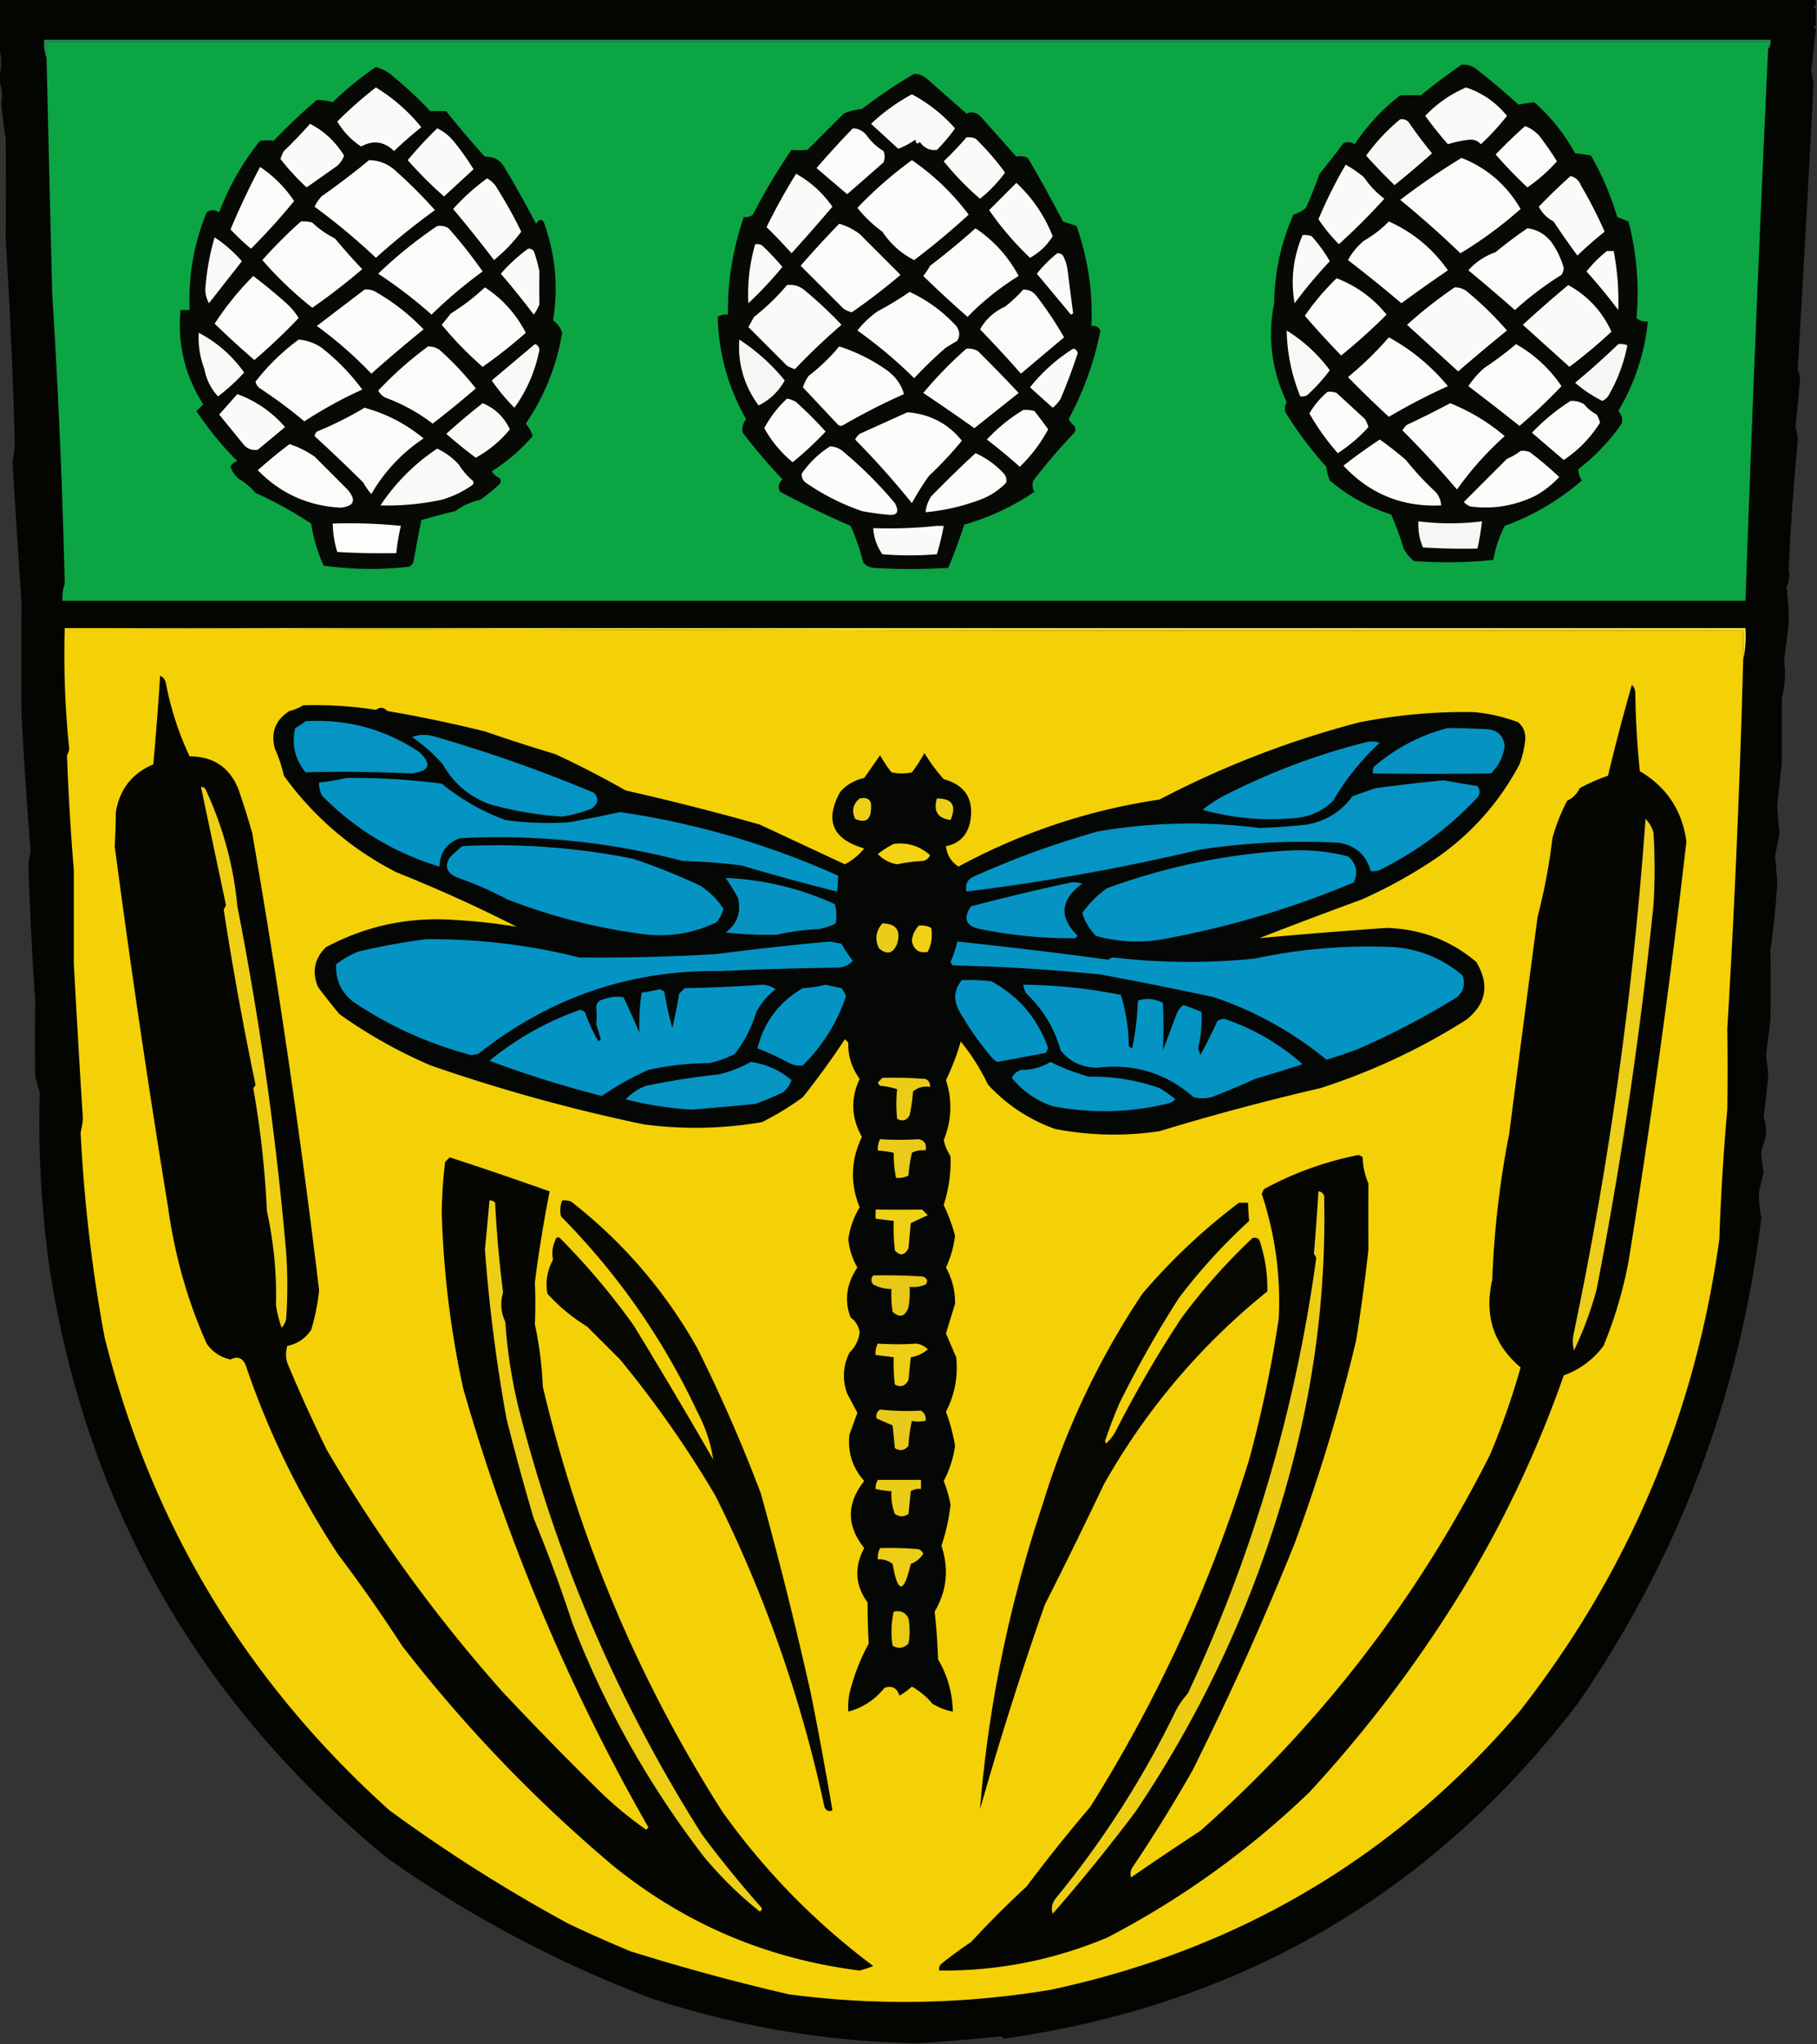 <svg xmlns="http://www.w3.org/2000/svg" width="800" height="900" style="shape-rendering:geometricPrecision;text-rendering:geometricPrecision;image-rendering:optimizeQuality;fill-rule:evenodd;clip-rule:evenodd"><rect width="100%" height="100%" fill="#333333" stroke="none"/><path style="opacity:1" fill="#030501" d="M-.5-.5h800v3c-1.333.333-1.333.667 0 1v8c-1.333.333-1.333.667 0 1v1a1713.832 1713.832 0 0 0-2 17.5 49.892 49.892 0 0 0 1 5.5 19819.38 19819.38 0 0 1-7 126.5 9.839 9.839 0 0 1 1 4 612.264 612.264 0 0 1-2 21c.687 2.232 1.021 4.398 1 6.5-1.812 19-3.146 37.833-4 56.5.61 2.466.276 4.966-1 7.5.842 5.566 1.175 11.066 1 16.5l-2 16c.765 5.224.432 10.724-1 16.5.015 9.489.015 18.989 0 28.5a2540.089 2540.089 0 0 0-2 18.5c.247 4.526.58 8.692 1 12.5l-2 10c.454 3.971.787 7.971 1 12a441.493 441.493 0 0 1-3 29.5 993.78 993.78 0 0 1 0 30.5l-2 16c.606 3.23.939 6.397 1 9.5a2159.536 2159.536 0 0 1-2 17.5c.894 2.441 1.228 5.108 1 8l-2 7c.085 2.98.419 5.98 1 9a245.39 245.39 0 0 0-2 8.5c-.188 3.75.145 7.584 1 11.5-9.405 77.935-36.238 149.102-80.5 213.5-63.799 83.756-148.133 133.09-253 148a3.647 3.647 0 0 0-1.5-1 933.434 933.434 0 0 1-36 3h-1c-39.508-.731-78.175-7.231-116-19.5-41.789-15.724-80.789-36.39-117-62C88.103 750.332 38.603 664.166 22 559.5c-3.752-26.209-5.252-52.375-4.5-78.5l-2-7a2145.419 2145.419 0 0 1 0-33 2018.64 2018.64 0 0 1-3-59c.04-2.297.372-4.63 1-7a2449.989 2449.989 0 0 1-4-59.5 3830.809 3830.809 0 0 1 0-50.5 5098.352 5098.352 0 0 1-4-62 42.97 42.97 0 0 0 1-9c-.835-30.095-2.169-59.595-4-88.5a2670.13 2670.13 0 0 0 0-44.5 284.716 284.716 0 0 1-2-15.5c.765-3.42.431-6.754-1-10v-1c1.333-4.667 1.333-9.333 0-14v-21z"/><path style="opacity:1" fill="#288a4f" d="M778.5 21.5v-3h-758v7c-.973-2.448-1.306-5.115-1-8h760c.268 1.599-.066 2.932-1 4z"/><path style="opacity:1" fill="#0ca543" d="M778.5 21.5a20859.064 20859.064 0 0 0-10 243h-741a19.524 19.524 0 0 1 1-7.5A3262.358 3262.358 0 0 0 23 129.5c-.88-34.944-1.714-69.61-2.5-104v-7h758v3z"/><path style="opacity:1" fill="#060904" d="M643.5 28.5a10.098 10.098 0 0 1 6 1.5 341.404 341.404 0 0 1 19 16l7-1c7.3 6.417 13.3 13.917 18 22.5 2.305.192 4.638.526 7 1a125.056 125.056 0 0 1 11.5 27l5 2c3.645 14.118 4.812 28.285 3.5 42.5 1.405 1.269 3.071 1.769 5 1.5-1.348 13.882-5.682 27.049-13 39.5 1.564 1.605 2.064 3.438 1.5 5.5a90.237 90.237 0 0 1-19 20c-.14 1.756.36 3.422 1.5 5-10.109 8.782-21.443 15.449-34 20a51.574 51.574 0 0 0-5 15 204.664 204.664 0 0 1-35 .5 17.842 17.842 0 0 1-4.5-5.5 134.229 134.229 0 0 0-5.5-15c-10.065-3.196-19.065-8.196-27-15a20.2 20.2 0 0 1-1.5-6 157.459 157.459 0 0 1-18-24c-.496-1.535-.33-3.035.5-4.5-6.65-14.185-8.484-28.685-5.5-43.5.182-13.713 3.016-26.713 8.5-39a15.268 15.268 0 0 0 5.5-3c2.196-4.92 4.196-9.92 6-15 3.621-4.41 7.121-8.91 10.5-13.5 1.735-.651 3.402-.485 5 .5 5.437-8.272 12.104-15.439 20-21.5 3.014-.128 6.014-.128 9 0a315.53 315.53 0 0 1 18-13.5zM165.5 29.5c3.016.843 5.683 2.343 8 4.5a169.454 169.454 0 0 1 16 15 52.61 52.61 0 0 1 7 0 381.247 381.247 0 0 0 17 20c3.732-.188 6.566 1.312 8.5 4.5a461.19 461.19 0 0 1 14 25c1.797-2.596 3.131-2.263 4 1 4.645 13.607 5.812 27.44 3.5 41.5 1.922 1.419 3.255 3.253 4 5.5-2.379 14.463-7.713 27.796-16 40a14.766 14.766 0 0 1 3 5.5 79.827 79.827 0 0 1-18 15.5c.847 1.345 2.013 2.345 3.5 3 .749 1.135.583 2.135-.5 3a74.335 74.335 0 0 1-8 6.5c-4.038.899-7.705 2.566-11 5a245.495 245.495 0 0 0-15 4 1045.281 1045.281 0 0 0-3.5 18.5c-.388.928-1.055 1.595-2 2a145.874 145.874 0 0 1-37.5-.5 69.853 69.853 0 0 1-5.5-18.5 174.871 174.871 0 0 0-24.5-13.5 29.964 29.964 0 0 0-7-6c-1.914-1.413-3.247-3.247-4-5.5.59-1.299 1.59-2.132 3-2.5a142.776 142.776 0 0 1-18-22l3-3c-8.099-12.655-11.432-26.488-10-41.5h4c-.644-14.915 1.856-29.249 7.5-43 1.796-1.267 3.63-1.267 5.5 0 4.338-11.517 10.338-22.017 18-31.5 2.057-.305 4.057-.305 6 0a243.537 243.537 0 0 1 19-18c2.415.055 4.748.388 7 1a137.777 137.777 0 0 1 19-15.5z"/><path style="opacity:1" fill="#070905" d="M402.5 32.5c2.283.108 4.283.941 6 2.5l17 15c2.098-.984 4.098-.651 6 1l16 18a7.493 7.493 0 0 1 5 .5 574.893 574.893 0 0 1 15.5 28l6 2c5.065 14.631 7.232 29.297 6.5 44 1.846-.278 3.18.389 4 2-2.691 13.741-7.357 26.741-14 39a10.756 10.756 0 0 0 2.5 3c.667 1 .667 2 0 3a268.433 268.433 0 0 0-18 21c-.651 1.735-.485 3.402.5 5-9.605 6.47-19.938 11.303-31 14.5a217.515 217.515 0 0 1-7 19c-11 .667-22 .667-33 0-1.829-.273-3.329-1.107-4.5-2.5a90.645 90.645 0 0 0-5.5-16 401.146 401.146 0 0 1-31-15c-1.078-1.975-.745-3.808 1-5.5a254.707 254.707 0 0 1-17.5-20.5c-.429-2.169.071-4.169 1.5-6-7.945-13.994-12.111-28.994-12.5-45 1.356-.88 2.856-1.214 4.5-1-.17-14.648 2.163-28.982 7-43 1.478.262 2.811-.071 4-1a257.443 257.443 0 0 1 17-28.5 52.61 52.61 0 0 0 7 0l16-16a25.789 25.789 0 0 1 8-2 222.286 222.286 0 0 1 23-15.5z"/><path style="opacity:1" fill="#fafbf8" d="M645.5 38.5c7.193 2.431 13.193 6.598 18 12.5A102.002 102.002 0 0 1 652 63.5c-1.299-1.48-2.966-2.146-5-2a48.147 48.147 0 0 0-9.5 2 182.654 182.654 0 0 1-10-12.5c5.199-5.423 11.199-9.59 18-12.5zM165.5 38.5c7.653 4.667 14.319 10.5 20 17.5a178.387 178.387 0 0 0-12 10.5c-4.383-4.245-9.216-4.912-14.5-2-4.316-2.818-7.816-6.484-10.5-11a179.048 179.048 0 0 1 17-15z"/><path style="opacity:1" fill="#f8faf7" d="M401.5 41.5c7.201 3.864 13.534 8.864 19 15a72.843 72.843 0 0 1-8 9.5c-3.12.36-5.62-.808-7.5-3.5-1.016 1.134-1.683.8-2-1a36.265 36.265 0 0 1-7.5 4l-12-11a86.931 86.931 0 0 1 18-13z"/><path style="opacity:1" fill="#f7f8f5" d="M616.5 52.5c1.322-.17 2.489.163 3.5 1a214.128 214.128 0 0 0 10.5 14 462.552 462.552 0 0 1-16.5 14 229.424 229.424 0 0 1-12.5-13 85.615 85.615 0 0 1 15-16z"/><path style="opacity:1" fill="#fafbf8" d="M136.5 54.5c6.209 3.204 11.209 7.87 15 14a10.939 10.939 0 0 1-3 4.5 7923.036 7923.036 0 0 1-13.5 9.5A102.989 102.989 0 0 1 123.5 70a16.199 16.199 0 0 1 1.5-3.5 193.893 193.893 0 0 0 11.5-12z"/><path style="opacity:1" fill="#fbfcf9" d="M671.5 55.5c2.236.89 4.236 2.222 6 4a137.028 137.028 0 0 1 8 11.5 71.647 71.647 0 0 1-13 11.5 194.592 194.592 0 0 1-14-14.5 229.824 229.824 0 0 1 13-12.5z"/><path style="opacity:1" fill="#fafbf8" d="M192.5 56.5c2.855 1.334 5.355 3.334 7.5 6a119.522 119.522 0 0 1 8.5 12c-4.359 4.028-8.693 8.028-13 12a181.182 181.182 0 0 1-16-16 185.116 185.116 0 0 1 13-14z"/><path style="opacity:1" fill="#fbfcf9" d="M375.5 56.5c2.429.085 4.429 1.085 6 3a25.041 25.041 0 0 0 7.5 7c.667 1.667.667 3.333 0 5a10240.31 10240.31 0 0 1-16 14c-4.464-3.79-8.964-7.624-13.5-11.5a399.515 399.515 0 0 1 16-17.5z"/><path style="opacity:1" fill="#fafbf8" d="M425.5 60.5a8.435 8.435 0 0 1 4 .5 110.94 110.94 0 0 1 13 15 59.832 59.832 0 0 1-11 11.5 125.007 125.007 0 0 1-16-16.5 150.188 150.188 0 0 0 10-10.5z"/><path style="opacity:1" fill="#fbfcf9" d="M643.5 69.5c11.223 4.46 19.89 11.96 26 22.5-8.339 7.395-17.173 13.895-26.5 19.5A446.385 446.385 0 0 0 616.5 88a311.056 311.056 0 0 1 27-18.5z"/><path style="opacity:1" fill="#fcfdfa" d="M162.5 70.5c4.663.11 8.663 1.776 12 5 6 5.333 11.667 11 17 17a317.638 317.638 0 0 0-26 21 286.174 286.174 0 0 0-27-22.5 19.975 19.975 0 0 1 3-4.5 341.761 341.761 0 0 0 21-16zM401.5 70.5c9.611 6.61 17.945 14.61 25 24a331.632 331.632 0 0 1-24 20c-5.732-2.895-10.399-7.062-14-12.5-4.201-3.036-7.867-6.536-11-10.5a177.815 177.815 0 0 1 24-21z"/><path style="opacity:1" fill="#fbfcf9" d="M114.5 73.5c5.958 3.958 10.958 8.958 15 15a281.858 281.858 0 0 1-19 21 107.985 107.985 0 0 1-9-8.5 343.804 343.804 0 0 1 13-27.5z"/><path style="opacity:1" fill="#fafbf8" d="M592.5 72.5a55.11 55.11 0 0 1 8 5.5 40.565 40.565 0 0 0 9 9.5 282.895 282.895 0 0 1-20 20 70.743 70.743 0 0 1-9-11 201.505 201.505 0 0 1 12-24zM350.5 76.5c6.387 3.548 11.721 8.382 16 14.5a877.547 877.547 0 0 1-18 20.5 231.226 231.226 0 0 0-11-11.5 268.68 268.68 0 0 1 13-23.5zM691.5 77.5c2.124.531 3.624 1.865 4.5 4a198.016 198.016 0 0 1 10.5 20.5 178.557 178.557 0 0 0-12 10.5 386.034 386.034 0 0 1-10.5-15c-2.846-1.513-5.013-3.68-6.5-6.5a262.368 262.368 0 0 1 14-13.5zM214.5 78.5c1.294.79 2.461 1.79 3.5 3a205.524 205.524 0 0 1 11.5 20.5c-3.441 4.609-7.441 8.776-12 12.5a560.94 560.94 0 0 0-18-22.5 95.726 95.726 0 0 1 15-13.5zM447.5 80.5c7.034 6.559 12.367 14.392 16 23.5-2.524 4.024-5.858 7.191-10 9.5a135.205 135.205 0 0 1-18-21c3.99-3.998 7.99-7.998 12-12z"/><path style="opacity:1" fill="#fbfcf9" d="M132.5 97.5c1.699-.16 3.366.007 5 .5a41.348 41.348 0 0 0 10 7 261.842 261.842 0 0 0 12 13.5 281.756 281.756 0 0 1-22 17 163.297 163.297 0 0 1-22-21 204.425 204.425 0 0 1 17-17z"/><path style="opacity:1" fill="#fcfdfa" d="M611.5 97.5c10.582 4.74 19.249 11.907 26 21.5a741.183 741.183 0 0 0-20.5 14.5 617.69 617.69 0 0 0-23.5-19 28.827 28.827 0 0 1 7-8.5c4.097-2.37 7.764-5.203 11-8.5z"/><path style="opacity:1" fill="#fbfcf9" d="M369.5 98.5c3.214.94 6.214 2.44 9 4.5l18 18a267.81 267.81 0 0 1-21.5 16.5 16.2 16.2 0 0 1-3.5-1.5l-19-19a449.728 449.728 0 0 1 17-18.5zM192.5 99.5c1.788-.285 3.455.048 5 1a208.986 208.986 0 0 1 15 19 204.14 204.14 0 0 0-22.5 19 201.152 201.152 0 0 0-23.5-18 194.302 194.302 0 0 1 26-21zM429.5 100.5c8.052 5.388 14.385 12.388 19 21a117.35 117.35 0 0 0-22.5 18 508.05 508.05 0 0 1-19.5-18 32.367 32.367 0 0 0 3-4.5 337.94 337.94 0 0 0 20-16.5zM672.5 100.5c4.246.544 7.746 2.544 10.5 6a36.615 36.615 0 0 1 5.5 11.5 6.293 6.293 0 0 1-1 3 142.28 142.28 0 0 0-20.5 15.5 840.44 840.44 0 0 0-20.5-17.5c3.22-3.626 7.22-6.292 12-8a184.031 184.031 0 0 1 14-10.5z"/><path style="opacity:1" fill="#fafbf8" d="M573.5 103.5a8.43 8.43 0 0 1 4 .5 63.989 63.989 0 0 1 8 11 208.408 208.408 0 0 0-15.5 18.5c-1.804-10.216-.637-20.216 3.5-30z"/><path style="opacity:1" fill="#f9faf7" d="M94.5 104.5c4.43 2.925 8.43 6.425 12 10.5L92 133.5c-1.325-2.481-1.825-4.981-1.5-7.5a106.13 106.13 0 0 1 4-21.5zM332.5 107.5a4.934 4.934 0 0 1 3 .5 119.606 119.606 0 0 1 9 9.5 169.323 169.323 0 0 1-15 16c-.47-8.763.53-17.43 3-26z"/><path style="opacity:1" fill="#fafbf8" d="M232.5 109.5c.996-.086 1.829.248 2.5 1a65.765 65.765 0 0 1 2.5 9 427.33 427.33 0 0 0 0 14.5 20.532 20.532 0 0 1-2.5 4.5 373.372 373.372 0 0 0-14.5-18 73.323 73.323 0 0 1 12-11zM707.5 110.5h3c1.625 8.764 2.292 17.431 2 26a241.124 241.124 0 0 0-14-17 57.509 57.509 0 0 1 9-9zM465.5 111.5c.996-.086 1.829.248 2.5 1a20.64 20.64 0 0 1 2 6c.808 6.555 1.641 13.055 2.5 19.5l-1 .5c-4.97-5.975-9.97-11.975-15-18a57.42 57.42 0 0 1 9-9z"/><path style="opacity:1" fill="#fcfdfa" d="M111.5 121.5a223.847 223.847 0 0 1 14 11.5 29.768 29.768 0 0 1 6 7 256.124 256.124 0 0 1-19.5 18.5 401.313 401.313 0 0 1-17.5-16c4.993-7.648 10.659-14.648 17-21zM588.5 122.5c8.698 3.352 16.032 8.685 22 16a256.396 256.396 0 0 1-20 18 392.372 392.372 0 0 1-16-17.5 109.892 109.892 0 0 1 14-16.5z"/><path style="opacity:1" fill="#fafbf8" d="M346.5 125.5c3.064-.356 5.731.477 8 2.5a171.943 171.943 0 0 1 16 15 284.959 284.959 0 0 0-20.5 19.5 16.2 16.2 0 0 1-3.5-1.5l-17-17c.817-1.49 1.65-2.99 2.5-4.5a96.092 96.092 0 0 0 14.5-14zM690.5 125.5c8.563 4.731 14.896 11.564 19 20.5a218.943 218.943 0 0 1-18.5 15.5 22351.41 22351.41 0 0 1-20.5-18.5 468.975 468.975 0 0 1 20-17.5z"/><path style="opacity:1" fill="#fcfdfa" d="M160.5 127.5a8.43 8.43 0 0 1 4 .5c8.249 4.595 15.583 10.262 22 17a688.183 688.183 0 0 0-23 19.5 178.594 178.594 0 0 0-24-21c6.997-5.329 13.997-10.663 21-16zM213.5 126.5c7.722 5.059 13.722 11.725 18 20a212.782 212.782 0 0 1-19 15 157.36 157.36 0 0 1-18-18.5l4-5a94.798 94.798 0 0 0 15-11.5z"/><path style="opacity:1" fill="#fbfcf9" d="M450.5 127.5c2.512-.077 4.512.923 6 3a163.686 163.686 0 0 1 12 18 15914.728 15914.728 0 0 0-19 16 579.142 579.142 0 0 0-18-19.5c2.483-4.445 6.149-7.778 11-10a59.403 59.403 0 0 0 8-7.5z"/><path style="opacity:1" fill="#f9fbf8" d="M640.5 126.5c1.808-.009 3.475.491 5 1.5a148.685 148.685 0 0 1 18 17.5 928.758 928.758 0 0 0-21.5 18 43419.762 43419.762 0 0 0-22.5-20.5 193.696 193.696 0 0 1 21-16.5z"/><path style="opacity:1" fill="#fbfcf9" d="M400.5 128.5c7.797 3.623 14.63 8.623 20.5 15 1.582 2.124 1.749 4.29.5 6.5l-5 3a183.102 183.102 0 0 0-14 13.5 200.871 200.871 0 0 0-25-21 41.374 41.374 0 0 1 9-8.5 146.044 146.044 0 0 0 14-8.5z"/><path style="opacity:1" fill="#f8f9f6" d="M566.5 145.5c7.39 4.552 13.723 10.385 19 17.5a76.967 76.967 0 0 1-10 11 4.934 4.934 0 0 1-3 .5c-3.786-9.263-5.786-18.929-6-29z"/><path style="opacity:1" fill="#f9faf7" d="M87.5 146.5c8.056 4.221 14.722 10.054 20 17.5A85.365 85.365 0 0 1 96 174.5c-3.131-3.368-5.131-7.368-6-12a38.691 38.691 0 0 1-2.5-16z"/><path style="opacity:1" fill="#fcfdfa" d="M611.5 148.5c9.983 5.475 18.65 12.642 26 21.5a266.183 266.183 0 0 0-26 13.5 446.704 446.704 0 0 1-18-17.5 148.848 148.848 0 0 0 18-17.5z"/><path style="opacity:1" fill="#fbfcf9" d="M131.5 149.5c3.605.299 6.939 1.465 10 3.5a94.596 94.596 0 0 1 18 18.5 188.357 188.357 0 0 0-25.5 14 208.445 208.445 0 0 0-19.5-14.5c-1.074-.739-1.741-1.739-2-3a95.443 95.443 0 0 1 19-18.5z"/><path style="opacity:1" fill="#f6f7f4" d="M325.5 149.5a85.751 85.751 0 0 1 20 18c-2.718 4.886-6.551 8.552-11.5 11-6.377-8.721-9.211-18.388-8.5-29zM712.5 151.5a8.43 8.43 0 0 1 4 .5c-1.535 7.958-4.368 15.458-8.5 22.5a7.248 7.248 0 0 1-2.5 2 56.76 56.76 0 0 1-12-8 342.73 342.73 0 0 0 19-17z"/><path style="opacity:1" fill="#f9faf7" d="M235.5 151.5c1.149.291 1.816 1.124 2 2.5-1.836 9.36-5.503 17.86-11 25.5a86.79 86.79 0 0 1-10-12c6.353-5.356 12.686-10.69 19-16z"/><path style="opacity:1" fill="#fafcf9" d="M369.5 152.5a77.506 77.506 0 0 1 21 10.5c3.834 2.79 6.334 6.29 7.5 10.5a282.453 282.453 0 0 0-26.5 13.5c-1.135.749-2.135.583-3-.5a14899.5 14899.5 0 0 1-15-16 20.023 20.023 0 0 1 2.5-5 83.08 83.08 0 0 0 13.5-13z"/><path style="opacity:1" fill="#fbfcf9" d="M667.5 151.5c8.095 4.593 14.761 10.76 20 18.5a230.959 230.959 0 0 1-18.5 17.5 1186.327 1186.327 0 0 0-22.5-17.5 39.591 39.591 0 0 1 7-8 156.4 156.4 0 0 0 14-10.5zM188.5 152.5c1.808-.009 3.475.491 5 1.5a132.986 132.986 0 0 1 16 17 441.221 441.221 0 0 1-19 15.5 78.104 78.104 0 0 0-21-11.5 9.568 9.568 0 0 1-3-3 157.818 157.818 0 0 1 22-19.5zM425.5 153.5a9.108 9.108 0 0 1 5 1 643.572 643.572 0 0 1 18 18.5L429 188.5a995.652 995.652 0 0 0-22.5-15.5 175.168 175.168 0 0 1 19-19.5z"/><path style="opacity:1" fill="#fafbf8" d="M472.5 153.5c1.086.12 1.753.787 2 2a253.753 253.753 0 0 1-7.5 20 14.84 14.84 0 0 1-3.5 4c-3.374-3.01-6.708-6.01-10-9 5.46-6.801 11.793-12.468 19-17z"/><path style="opacity:1" fill="#fbfcf9" d="M584.5 172.5a8.43 8.43 0 0 1 4 .5l12.5 11.5a16.2 16.2 0 0 1 1.5 3.5c-3.936 4.401-8.436 8.234-13.5 11.5a103.118 103.118 0 0 1-12.5-17.5 36.702 36.702 0 0 1 8-9.5z"/><path style="opacity:1" fill="#fafbf8" d="M104.5 173.5c8.173 2.986 15.173 7.819 21 14.5l-12 10c-2.288.418-4.288-.249-6-2l-11-13.5c2.689-3.02 5.356-6.02 8-9z"/><path style="opacity:1" fill="#fbfcf9" d="M346.5 175.5c1.422.209 2.755.709 4 1.5a162.714 162.714 0 0 1 13 13 152.898 152.898 0 0 1-14.5 13.5 52.473 52.473 0 0 1-12.5-15 49.282 49.282 0 0 1 10-13zM691.5 176.5a10.098 10.098 0 0 1 6 1.5 17.842 17.842 0 0 0 5.5 4.5 16.2 16.2 0 0 1 1.5 3.5c-4.159 6.659-9.493 12.159-16 16.5-4.707-4.01-9.374-8.01-14-12a91.037 91.037 0 0 1 17-14z"/><path style="opacity:1" fill="#f9faf7" d="M212.5 177.5c5.379 2.209 9.379 6.042 12 11.5-4.163 5.094-9.163 9.261-15 12.5a195.148 195.148 0 0 1-13-10.5 292.803 292.803 0 0 1 16-13.5z"/><path style="opacity:1" fill="#fbfcf9" d="M638.5 177.5c8.864 3.59 16.864 8.423 24 14.5a140.616 140.616 0 0 0-21 23.5 442.932 442.932 0 0 0-24-26 7.248 7.248 0 0 1 2-2.5 390.246 390.246 0 0 0 19-9.5zM160.5 179.5c9.591 2.63 18.258 7.13 26 13.5-9.577 6.41-17.244 14.576-23 24.5a26.091 26.091 0 0 1-3.5-5 693.211 693.211 0 0 0-21.5-20.5 3.943 3.943 0 0 1 1-2 154.222 154.222 0 0 0 21-10.5zM450.5 180.5a12.93 12.93 0 0 1 5 .5c2.07 2.677 4.07 5.343 6 8-3.335 6.188-7.501 11.688-12.5 16.5a247.778 247.778 0 0 0-14.5-12c4.773-5.114 10.106-9.448 16-13z"/><path style="opacity:1" fill="#fcfdfa" d="M399.5 181.5c9.877.77 17.877 4.937 24 12.5a159.176 159.176 0 0 1-14.5 15.5 111.488 111.488 0 0 0-7.5 12 378.496 378.496 0 0 0-25-28 7.248 7.248 0 0 1 2-2.5c7.06-3.199 14.06-6.366 21-9.5zM607.5 193.5a140.877 140.877 0 0 1 11.5 9 127.814 127.814 0 0 0 13 14c1.559 1.717 2.392 3.717 2.5 6-17.088.785-31.422-5.049-43-17.5a248.39 248.39 0 0 1 16-11.5z"/><path style="opacity:1" fill="#fbfcf9" d="M127.5 195.5a42.494 42.494 0 0 1 11 5.5l14.5 14.5c3.995 4.667 2.995 7.333-3 8-14.33-.749-26.497-6.249-36.5-16.5a217.678 217.678 0 0 1 14-11.5z"/><path style="opacity:1" fill="#fcfdfa" d="M365.5 196.5c2.283.108 4.283.941 6 2.5a179.25 179.25 0 0 1 22.5 22.5c2.243 4.111.909 5.778-4 5a113.964 113.964 0 0 1-10.5-1.5 101.095 101.095 0 0 1-24-12c-1.829-1.113-2.663-2.613-2.5-4.5 3.403-4.905 7.57-8.905 12.5-12z"/><path style="opacity:1" fill="#f9faf7" d="M192.5 197.5c3.544 1.657 6.711 3.99 9.5 7a29.964 29.964 0 0 0 6 7c.667.667.667 1.333 0 2a43.982 43.982 0 0 1-13.5 6.5c-8.985 1.918-17.985 2.751-27 2.5 6.715-10.049 15.049-18.382 25-25z"/><path style="opacity:1" fill="#fcfdfa" d="M669.5 198.5a8.43 8.43 0 0 1 4 .5 151.477 151.477 0 0 1 13 11c-2.89 3.125-6.223 5.792-10 8-9.174 4.616-18.841 6.283-29 5a7.293 7.293 0 0 1-3-2l19-19c2.227-.941 4.227-2.108 6-3.5z"/><path style="opacity:1" fill="#fbfcf9" d="M429.5 199.5c4.764 2.135 8.93 5.135 12.5 9 .982 1.259 1.315 2.592 1 4a30.379 30.379 0 0 1-11.5 7.5 91.3 91.3 0 0 1-24 5.5c.255-2.516 1.089-4.85 2.5-7a523.657 523.657 0 0 1 19.5-19z"/><path style="opacity:1" fill="#f6f7f4" d="M624.5 229.5a111.084 111.084 0 0 0 28 0 116.21 116.21 0 0 1-2 12c-8.007.166-16.007 0-24-.5-1.546-3.65-2.213-7.484-2-11.5z"/><path style="opacity:1" fill="#fdfefb" d="M146.5 230.5a225.771 225.771 0 0 1 30 1 87.188 87.188 0 0 0-2 12c-8.673.166-17.34 0-26-.5a44.573 44.573 0 0 1-2-12.5z"/><path style="opacity:1" fill="#fafbf8" d="M412.5 231.5h3a113.73 113.73 0 0 1-3 12.5c-8 .667-16 .667-24 0-2.43-3.456-3.763-7.29-4-11.5 9.515.327 18.848-.006 28-1z"/><path style="opacity:1" fill="#f6dc3f" d="M47.5 276.5h721c.319 4.863-.014 9.53-1 14v-13c-240.167.333-480.167 0-720-1z"/><path style="opacity:1" fill="#f3d106" d="M47.5 276.5c239.833 1 479.833 1.333 720 1v13a4927.316 4927.316 0 0 1-7 162.5c.156 11.634.156 23.467 0 35.5a1057.87 1057.87 0 0 0-3.5 57c-10.64 77.275-39.973 146.609-88 208-54.648 63.939-123.481 104.772-206.5 122.5-38.456 6.348-76.789 7.014-115 2a945.91 945.91 0 0 1-70-19 689.689 689.689 0 0 1-27-12 693.33 693.33 0 0 1-79-50C108.263 740.159 66.43 670.659 46 588.5a676.594 676.594 0 0 1-10.5-90c.496-1.971.83-3.971 1-6a6584.037 6584.037 0 0 1-4-68.5v-41a1078.564 1078.564 0 0 1-3-50.5 11.47 11.47 0 0 0 1-2.5 407.446 407.446 0 0 1-2-53.5h19z"/><path style="opacity:1" fill="#050601" d="M70.5 297.5c1.29.558 2.123 1.558 2.5 3 2.12 11.355 5.62 22.189 10.5 32.5 10.433-.032 17.6 4.801 21.5 14.5a408.602 408.602 0 0 1 6 19A3899.219 3899.219 0 0 1 140.5 568a95.265 95.265 0 0 1-3.5 17.5c-2.614 3.801-6.114 6.134-10.5 7-.732 2.637-.732 5.137 0 7.5a663.23 663.23 0 0 0 17.5 38.5 667.374 667.374 0 0 0 77 106 1507.04 1507.04 0 0 0 44.5 45.5 166.387 166.387 0 0 0 19 15.5l1-1c-34.897-61.065-62.063-125.399-81.5-193-5.511-25.089-8.677-50.755-9.5-77 .049-7.698.549-15.365 1.5-23l2-2a1712.645 1712.645 0 0 1 44 15 604.54 604.54 0 0 0-6.5 40c.267 5.932.267 12.099 0 18.5a164.558 164.558 0 0 1 3.5 27.5c15.849 66.913 42.182 129.246 79 187 18.689 26.187 40.855 48.854 66.5 68a51.28 51.28 0 0 1-6 2c-40.936-5.146-77.269-20.646-109-46.5-34.201-28.869-65.034-61.036-92.5-96.5a661.448 661.448 0 0 0-28-40c-17.281-26.142-30.948-54.142-41-84-1.53-2.853-3.697-3.52-6.5-2-4.412-.957-7.912-3.29-10.5-7-8.4-18.763-14.066-38.763-17-60a5188.667 5188.667 0 0 1-23.5-159c.293-4.938.46-9.938.5-15 1.687-10.062 7.187-17.062 16.5-21a1536.864 1536.864 0 0 0 3-39zM718.5 301.5c.768.763 1.268 1.763 1.5 3a387.4 387.4 0 0 0 2 35c11.839 7.009 18.672 17.342 20.5 31a4114.894 4114.894 0 0 1-25.5 185 189.012 189.012 0 0 1-11 37c-4.571 6.076-10.404 10.409-17.5 13-14.07 40.141-32.904 77.808-56.5 113a568.37 568.37 0 0 1-55.5 70.5c-26.619 25.626-56.285 46.959-89 64-23.754 9.943-48.421 14.776-74 14.5-.219-1.175.114-2.175 1-3a180.781 180.781 0 0 1 13-9.5 424.401 424.401 0 0 1 24.5-24.5 702.202 702.202 0 0 1 28-35c30.063-47.908 53.396-98.908 70-153a540.784 540.784 0 0 0 13-62c.938-18.81-1.562-37.143-7.5-55l1-2a144.902 144.902 0 0 1 41.5-15 3.943 3.943 0 0 1 2 1c.016 3.822.849 7.655 2.5 11.5-.064 9.458-.064 19.124 0 29a779.551 779.551 0 0 1-5.5 40.5 785.61 785.61 0 0 1-27 89 1355.574 1355.574 0 0 1-45 100 674.926 674.926 0 0 1-26 42c-1.187 1.544-1.52 3.211-1 5a1489.03 1489.03 0 0 1 30.5-20.5c53.089-47.079 95.589-102.246 127.5-165.5a329.66 329.66 0 0 0 13.5-38.5c-11.903-10.09-16.069-22.923-12.5-38.5a415.4 415.4 0 0 1 7.5-64.5c4.072-31.602 8.238-63.435 12.5-95.5 3.01-11.592 5.177-23.092 6.5-34.5a83.35 83.35 0 0 1 6.5-16.5c2.5-1.167 4.333-3 5.5-5.5a77.973 77.973 0 0 1 12.5-5.5 852.02 852.02 0 0 1 10.5-40z"/><path style="opacity:1" fill="#050705" d="M133.5 310.5a174.59 174.59 0 0 1 32 2c1.892-1.313 3.559-1.146 5 .5a585.672 585.672 0 0 1 43 9 837.47 837.47 0 0 0 31 10 429.633 429.633 0 0 1 31 16 1114.28 1114.28 0 0 1 59 15c12.51 5.851 25.01 11.684 37.5 17.5a26.771 26.771 0 0 0 8.5-7c-14.029-4.047-17.529-12.38-10.5-25 2.843-3.093 6.343-5.093 10.5-6 2.346-3.371 4.679-6.704 7-10a55.987 55.987 0 0 0 5 7.5c3 .667 6 .667 9 0a61.724 61.724 0 0 0 5.5-8.5 75.404 75.404 0 0 0 8.5 11.5c9.799 2.741 13.632 9.241 11.5 19.5-1.427 5.595-4.927 8.928-10.5 10 .434 3.918 2.268 6.918 5.5 9 27.796-15.043 57.296-24.876 88.5-29.5 28.005-14.665 57.338-25.998 88-34 16.884-3.309 33.717-4.809 50.5-4.5a73.405 73.405 0 0 1 19.5 4.5c2.353 2.133 3.353 4.8 3 8-.381 3.6-1.215 7.1-2.5 10.5-8.655 16.319-20.488 29.819-35.5 40.5a211.687 211.687 0 0 1-34 19 2351.856 2351.856 0 0 0-45 17 2642.359 2642.359 0 0 1 56-4.5c15.008.431 28.175 5.431 39.5 15 5.928 9.977 4.428 18.477-4.5 25.5-20.015 12.672-41.348 22.672-64 30a1079.223 1079.223 0 0 0-71 19c-15.41 2.278-30.744 1.944-46-1-11.47-4.143-21.304-10.643-29.5-19.5a94.068 94.068 0 0 0-12-19 105.849 105.849 0 0 1-6.5 17c2.873 8.946 2.54 17.78-1 26.5a22.885 22.885 0 0 0 3 7c.277 7.125-.723 14.292-3 21.5a79.027 79.027 0 0 1 5 13.5 45.774 45.774 0 0 1-4 14c2.797 5.187 4.131 10.521 4 16-1.33 4.319-2.664 8.652-4 13a935.831 935.831 0 0 0 4.5 10.5c.879 8.44-.621 16.44-4.5 24a82.98 82.98 0 0 1 4 15 46.965 46.965 0 0 1-5 15.5 51.094 51.094 0 0 1 3 10.5 87.82 87.82 0 0 1-4 18c3.394 10.163 2.394 19.83-3 29 .798 6.95 1.298 13.95 1.5 21 4.182 7.056 6.349 14.723 6.5 23a25.93 25.93 0 0 1-9-3.5 32.285 32.285 0 0 0-9-7.5 32.364 32.364 0 0 1-5.5 4c-1.029-3.375-3.196-4.542-6.5-3.5-4.291 5.298-9.624 8.798-16 10.5a32.462 32.462 0 0 1 .5-8c1.935-7.791 4.768-15.124 8.5-22a259.37 259.37 0 0 1-.5-18c-5.494-7.558-5.994-15.558-1.5-24-7.838-9.817-7.838-19.65 0-29.5-5.198-5.891-7.365-12.724-6.5-20.5 1.15-3.158 2.317-6.325 3.5-9.5a852.13 852.13 0 0 0-4.5-8.5c-2.215-6.154-1.882-12.154 1-18 2.543-2.453 4.043-5.453 4.5-9-.453-2.744-1.786-4.911-4-6.5-2.846-7.451-1.846-14.784 3-22a30.608 30.608 0 0 1-4-12.5c.727-5.039 2.393-9.706 5-14-4.263-10.499-3.93-20.832 1-31-4.733-8.395-5.067-16.895-1-25.5-3.547-4.96-5.213-10.293-5-16l-1.5-1.5a354.743 354.743 0 0 1-18.5 25.5 124.582 124.582 0 0 1-18 11c-17.26 2.958-34.594 3.292-52 1a757.727 757.727 0 0 1-94-26 216.44 216.44 0 0 1-40-22.5 269.337 269.337 0 0 1-9.5-12c-2.745-6.639-1.579-12.472 3.5-17.5 17.816-9.497 36.816-13.497 57-12a259.624 259.624 0 0 1 27 3 638.06 638.06 0 0 0-53-24c-19.892-10.226-36.392-24.392-49.5-42.5a63.346 63.346 0 0 0-4-12c-1.855-7.118.311-12.618 6.5-16.5 2.223-.566 4.223-1.4 6-2.5z"/><path style="opacity:1" fill="#0594c3" d="M134.5 317.5c18.202-1.059 34.869 3.441 50 13.5 5.851 5.442 4.684 8.609-3.5 9.5-15.957-.758-31.457-.924-46.5-.5-4.703-5.861-6.203-12.361-4.5-19.5a29.01 29.01 0 0 0 4.5-3z"/><path style="opacity:1" fill="#0693c2" d="M637.5 320.5c5.507.068 11.174.235 17 .5 4.751.25 7.417 2.75 8 7.5-.675 4.708-2.675 8.708-6 12-17.301.224-34.634.224-52 0a4.934 4.934 0 0 1 .5-3c9.544-8.229 20.377-13.896 32.5-17z"/><path style="opacity:1" fill="#0594c3" d="M181.5 324.5c2.804-1.138 5.804-1.305 9-.5a633.395 633.395 0 0 1 71 25c2.315 2.476 1.982 4.809-1 7a62.498 62.498 0 0 1-13 3.5 151.866 151.866 0 0 1-32-5.5c-9.019-3.358-15.852-9.191-20.5-17.5-4.074-4.579-8.574-8.579-13.5-12z"/><path style="opacity:1" fill="#0593c3" d="M602.5 326.5a12.93 12.93 0 0 1 5 .5c-8.153 7.491-14.986 15.991-20.5 25.5-4.277 4.211-9.444 6.711-15.5 7.5-14.283 1.493-28.283.326-42-3.5a58.616 58.616 0 0 1 12-7.5c19.63-9.817 39.964-17.317 61-22.5z"/><path style="opacity:1" fill="#0494c3" d="M152.5 342.5a298.076 298.076 0 0 1 42 2.5c8.353 6.849 17.686 12.182 28 16a136.376 136.376 0 0 0 28 1 586.477 586.477 0 0 0 22.5-4.5c33.351 4.897 65.351 14.23 96 28a45.296 45.296 0 0 1-.5 7 977.872 977.872 0 0 1-42-11.5 269.317 269.317 0 0 0-26-2c-32.205-8.382-64.872-11.715-98-10-5.808 2.106-8.808 6.273-9 12.5-19.811-5.985-36.977-16.318-51.5-31a10.098 10.098 0 0 1-1.5-6 104.987 104.987 0 0 0 12-2z"/><path style="opacity:1" fill="#efcf15" d="M88.5 346.5c.876-.131 1.543.202 2 1 7.678 16.507 12.345 33.674 14 51.5 9.933 50.615 17.1 101.448 21.5 152.5.667 9.667.667 19.333 0 29-.29 1.544-.956 2.877-2 4a53.36 53.36 0 0 1-2.5-10c.375-13.653-.958-27.486-4-41.5-.81-17.954-2.81-35.954-6-54a3.647 3.647 0 0 0 1-1.5 1481.02 1481.02 0 0 1-14-77l1-2a87104.473 87104.473 0 0 1-11-52z"/><path style="opacity:1" fill="#efcf16" d="M378.5 351.5c3.74-.759 5.407.741 5 4.5-.13 4.966-2.463 6.466-7 4.5-1.625-3.546-.958-6.546 2-9z"/><path style="opacity:1" fill="#edce19" d="M412.5 351.5c6.765-.036 8.765 3.131 6 9.5-5.624-.73-7.624-3.897-6-9.5z"/><path style="opacity:1" fill="#edce18" d="M724.5 360.5c1.617 1.621 2.784 3.621 3.5 6a256.122 256.122 0 0 1 0 32 1896.202 1896.202 0 0 1-25 169 153.541 153.541 0 0 1-10 27 16.242 16.242 0 0 1 0-8c15.584-74.518 26.084-149.851 31.5-226z"/><path style="opacity:1" fill="#0594c3" d="M635.5 343.5c4.939.911 9.939 1.744 15 2.5 1.054 1.388 1.22 2.888.5 4.5-12.523 13.528-27.023 24.362-43.5 32.5a8.43 8.43 0 0 1-4 .5c-1.899-7.057-6.566-11.224-14-12.5a302.34 302.34 0 0 0-61 3c-34.239 8.086-68.572 14.253-103 18.5-.645-3.047.355-5.213 3-6.5a386.474 386.474 0 0 1 55-20c23.573-4.033 47.239-4.533 71-1.5a272.036 272.036 0 0 0 21-1.5c8.364-1.545 15.03-5.712 20-12.5 3.339-1.168 6.672-2.334 10-3.5a834.433 834.433 0 0 1 30-3.5z"/><path style="opacity:1" fill="#0494c4" d="M203.5 372.5c25.24-1.245 50.24.589 75 5.5a263.973 263.973 0 0 1 30 12c4 2.667 7.333 6 10 10a15.096 15.096 0 0 1-3 6c-10.756 5.177-22.09 6.843-34 5-19.838-2.718-39.171-7.718-58-15a166.07 166.07 0 0 0-23-10c-3.892-2.004-4.725-4.837-2.5-8.5a81.338 81.338 0 0 1 5.5-5z"/><path style="opacity:1" fill="#f3d313" d="M393.5 371.5c6.166-.721 11.499.945 16 5-.59 1.299-1.59 2.132-3 2.5a73.396 73.396 0 0 0-11.5 1.5c-3.314-.574-6.147-2.074-8.5-4.5a39.189 39.189 0 0 1 7-4.5z"/><path style="opacity:1" fill="#0494c4" d="M566.5 374.5c9.163-.593 18.163.24 27 2.5 3.754 3.249 4.587 7.082 2.5 11.5a403.81 403.81 0 0 1-81.5 24.5c-10.808 2.272-21.475 1.939-32-1a25.59 25.59 0 0 1-6-10c3-4.333 6.667-8 11-11 25.662-9.383 51.996-14.883 79-16.5z"/><path style="opacity:1" fill="#0693c2" d="M319.5 386.5c16.745.716 32.745 4.549 48 11.5.799 2.481.966 5.314.5 8.5a25.648 25.648 0 0 1-7.5 2.5 106.272 106.272 0 0 0-18.5 2.5 161.934 161.934 0 0 1-22.5-1c5.024-3.725 6.857-8.725 5.5-15a88.204 88.204 0 0 0-5.5-9z"/><path style="opacity:1" fill="#0693c3" d="M471.5 388.5a12.93 12.93 0 0 1 5 .5c-9.692 7.092-10.359 14.759-2 23l-1 1c-13.557.209-27.557-1.124-42-4-6.264-1.294-7.598-4.627-4-10a1052.667 1052.667 0 0 1 44-10.5z"/><path style="opacity:1" fill="#ebcc1a" d="M388.5 406.5c6.046.073 8.213 3.073 6.5 9-1.795 4.321-4.461 4.988-8 2-1.924-3.977-1.424-7.644 1.5-11z"/><path style="opacity:1" fill="#f1d116" d="M404.5 407.5c1.967-.239 3.801.094 5.5 1 .638 3.67.138 7.17-1.5 10.5-3.699.823-6.033-.677-7-4.5.037-2.447 1.037-4.78 3-7z"/><path style="opacity:1" fill="#0494c4" d="M187.5 413.5a265.92 265.92 0 0 1 67.5 8 838.35 838.35 0 0 0 60.5-1.5 1277.741 1277.741 0 0 1 50-5.5l5 1a56.863 56.863 0 0 0 5 7.5c-1.859 1.981-4.192 2.981-7 3-17.182.216-34.349.716-51.5 1.5-39.514-.553-75.014 11.614-106.5 36.5l-3 .5c-18.718-4.913-36.051-12.747-52-23.5-5.379-4.253-7.879-9.753-7.5-16.5a44.742 44.742 0 0 1 9.5-5.5 281.26 281.26 0 0 1 30-5.5zM421.5 414.5a2252.704 2252.704 0 0 1 66.5 8 3.943 3.943 0 0 1 2-1 287.773 287.773 0 0 0 62.5.5 237.672 237.672 0 0 1 62-5c11.22 1.085 21.054 5.252 29.5 12.5 1.183 3.774.349 6.941-2.5 9.5a344.318 344.318 0 0 1-44 23 222.404 222.404 0 0 1-13.5 4.5c-14.758-12.133-31.258-21.299-49.5-27.5a1658.316 1658.316 0 0 0-50-10 836.974 836.974 0 0 0-65-4 3.647 3.647 0 0 1-1-1.5 48.716 48.716 0 0 0 3-9z"/><path style="opacity:1" fill="#0493c2" d="M423.5 431.5a84.902 84.902 0 0 1 13 .5c12.096 6.6 20.429 16.433 25 29.5l-1 2a3205.775 3205.775 0 0 1-21.5 4l-1.5-1a132.541 132.541 0 0 1-15.5-22c-2.321-4.726-1.821-9.06 1.5-13z"/><path style="opacity:1" fill="#0494c4" d="M335.5 433.5c2.196.065 4.196.732 6 2-3.524 2.695-6.358 6.029-8.5 10-2.035 6.787-5.201 12.953-9.5 18.5a46.837 46.837 0 0 1-11 4 130.975 130.975 0 0 0-27 3 122.636 122.636 0 0 0-20.5 11.5 487.68 487.68 0 0 1-49.5-15.5c11.977-9.824 25.311-17.324 40-22.5l2 1c1.636 4.61 3.636 8.944 6 13l1-1a109.636 109.636 0 0 0-2-6.5 32.88 32.88 0 0 0 0-7.5c.09-1.925 1.09-3.092 3-3.5 2.942-1.124 5.942-1.458 9-1a474.17 474.17 0 0 1 7 15.5 96.405 96.405 0 0 1 1-17.5c2.688-.392 5.355-.892 8-1.5l2 1a131.515 131.515 0 0 0 3.5 16 180.361 180.361 0 0 0 3-15l2.5-2.5a570.642 570.642 0 0 0 34-1.5zM363.5 433.5c2.301.56 4.634 1.06 7 1.5a18.08 18.08 0 0 1 2 3.5c-3.912 11.653-10.245 21.819-19 30.5-2.053.325-4.053-.009-6-1a131.287 131.287 0 0 0-14-6.5c2.909-11.643 9.576-20.477 20-26.5 3.525-.179 6.859-.679 10-1.5z"/><path style="opacity:1" fill="#0494c3" d="M450.5 433.5c14.719.164 29.052 1.664 43 4.5 2.236 7.291 3.402 14.791 3.5 22.5.414.457.914.791 1.5 1a126.75 126.75 0 0 0 2.5-21c3.757-1.211 7.424-.877 11 1 .331 7.018.331 14.018 0 21a2410.418 2410.418 0 0 0 6-16 8.905 8.905 0 0 1 3-4 75.552 75.552 0 0 1 8 3 55.986 55.986 0 0 1-1.5 16l1 3a256.95 256.95 0 0 0 7.5-15 6.293 6.293 0 0 1 3-1c12.84 4.337 24.34 11.004 34.5 20a787.45 787.45 0 0 1-21 6.5 343.95 343.95 0 0 1-19 8 16.242 16.242 0 0 1-8 0c-11.964-10.497-25.964-14.831-42-13-6.749.114-12.249-2.386-16.5-7.5-2.71-9.761-7.71-18.094-15-25a10.134 10.134 0 0 1-1.5-4z"/><path style="opacity:1" fill="#0694c3" d="M330.5 467.5c6.838.94 12.838 3.606 18 8-.753 2.253-2.086 4.087-4 5.5a133.182 133.182 0 0 1-12 5c-9.832.955-19.166 1.789-28 2.5a157.8 157.8 0 0 1-29-4.5c2.518-2.756 5.518-4.756 9-6a327.865 327.865 0 0 1 32-5c5.021-1.24 9.688-3.074 14-5.5zM462.5 467.5a94.503 94.503 0 0 0 17 6.5c10.375-.228 20.709 1.439 31 5a40.943 40.943 0 0 1 7 5c-1.123 1.044-2.456 1.71-4 2-16.633 3.888-33.3 4.222-50 1-7.225-2.442-13.225-6.609-18-12.5.864-1.697 2.197-2.863 4-3.5 4.787.043 9.121-1.123 13-3.5z"/><path style="opacity:1" fill="#ebcc16" d="M388.5 474.5c6.342-.166 12.675 0 19 .5 1.473.71 2.14 1.876 2 3.5-2.865-.445-5.365.222-7.5 2a84.8 84.8 0 0 1-1.5 10.5c-1.393 2.356-3.226 2.856-5.5 1.5a61.803 61.803 0 0 1 0-13 34.041 34.041 0 0 0-7.5-1.5 3.647 3.647 0 0 1-1-1.5 31.147 31.147 0 0 0 2-2z"/><path style="opacity:1" fill="#eacb1a" d="M387.5 501.5c5.616.384 11.282.384 17 0 2.585.573 3.585 2.239 3 5a9.86 9.86 0 0 0-6 1 65.75 65.75 0 0 0-1.5 10c-1.699.906-3.533 1.239-5.5 1a49.369 49.369 0 0 1-1-11 51.569 51.569 0 0 0-7-1c-.134-1.792.199-3.458 1-5z"/><path style="opacity:1" fill="#edcd14" d="M580.5 524.5c1.25.077 2.083.744 2.5 2 .83 37.195-3.17 73.862-12 110-14.207 58.06-37.874 111.727-71 161a800.262 800.262 0 0 1-36.5 45c-.814-2.452-.314-4.785 1.5-7 20.924-25.497 38.59-53.163 53-83a40.943 40.943 0 0 1 5-7c28.516-60.868 47.35-124.701 56.5-191.5a3.943 3.943 0 0 0-1-2c.767-9.113 1.434-18.28 2-27.5z"/><path style="opacity:1" fill="#080802" d="M247.5 528.5a8.43 8.43 0 0 1 4 .5c22.813 17.812 41.313 39.312 55.5 64.5a680.745 680.745 0 0 1 28 64 1812.758 1812.758 0 0 1 22 88 1726.11 1726.11 0 0 1 9.5 51.5c-1.608.658-2.775.158-3.5-1.5-10.251-47.757-26.251-93.424-48-137a469.15 469.15 0 0 0-42-60L258.5 584a79.43 79.43 0 0 1-17.5-14.5c-.881-5.283-.048-10.283 2.5-15-.621-2.771-.288-5.605 1-8.5.35-1.257 1.017-1.591 2-1a312.71 312.71 0 0 1 32.5 38.5 2650.366 2650.366 0 0 1 35 59c-1.107-7.321-3.44-14.321-7-21-15.038-32.058-35.038-60.725-60-86a11.596 11.596 0 0 1 .5-7z"/><path style="opacity:1" fill="#edce15" d="M215.5 528.5c.996-.086 1.829.248 2.5 1a516.174 516.174 0 0 0 3.5 39.5c-1.323 4.426-.99 8.76 1 13 .788 12.091 2.621 24.258 5.5 36.5 16.901 67.384 43.901 130.384 81 189a470.2 470.2 0 0 0 26 32c.688.832.521 1.498-.5 2-8.929-7.094-17.095-15.094-24.5-24-24.263-31.523-43.596-65.856-58-103a637.286 637.286 0 0 0-17-46 1069.55 1069.55 0 0 1-12-44 712.034 712.034 0 0 1-9.5-74.5c.719-7.134 1.385-14.3 2-21.5z"/><path style="opacity:1" fill="#070702" d="M545.5 529.5h4c.078 2.752.245 5.418.5 8a249.648 249.648 0 0 0-31 34 478.571 478.571 0 0 0-26 46 205.688 205.688 0 0 0-6.5 17l.5 1a22.755 22.755 0 0 0 4-5 518.05 518.05 0 0 1 29-50 264.674 264.674 0 0 1 31.5-35.5c1.909-.448 3.076.385 3.5 2.5a66.732 66.732 0 0 1 3 21c-29.422 23.754-53.422 52.087-72 85a2402.178 2402.178 0 0 1-26 53 1552.867 1552.867 0 0 0-28.5 90c3.629-45.298 12.795-89.965 27.5-134 10.134-33.263 24.801-64.263 44-93 12.803-14.975 26.969-28.308 42.5-40z"/><path style="opacity:1" fill="#f0d115" d="M385.5 532.5c7.044.075 13.877.075 20.5 0l2.5 2.5c-2.51 1.09-5.01 2.257-7.5 3.5l-1 11c-1.679 3.199-3.679 3.533-6 1a84.902 84.902 0 0 1-.5-13l-8-1v-4z"/><path style="opacity:1" fill="#e7c917" d="M384.5 561.5c7.341-.166 14.674 0 22 .5 1.835.928 2.168 2.094 1 3.5a13.116 13.116 0 0 1-7 1 40.914 40.914 0 0 1-.5 9c-1.508 4.174-3.841 4.841-7 2a50.464 50.464 0 0 1-.5-10 18.074 18.074 0 0 1-8-2c-1.126-1.308-1.126-2.642 0-4z"/><path style="opacity:1" fill="#eece17" d="M386.5 591.5c5.727.375 11.394.375 17 0 1.941.304 3.607 1.137 5 2.5-2.133 1.899-4.633 3.065-7.5 3.5l-1 10c-1.415 2.718-3.415 3.385-6 2a72.367 72.367 0 0 1-.5-12l-8-1c-.134-1.792.199-3.458 1-5z"/><path style="opacity:1" fill="#e7c91b" d="M387.5 620.5a103.71 103.71 0 0 0 18 .5c1.607 1.049 2.273 2.549 2 4.5-2.174.42-4.174.42-6 0a62.744 62.744 0 0 0-1.5 11c-1.733 2.102-3.733 2.435-6 1l-1-10-7-3c-.484-1.693.016-3.027 1.5-4z"/><path style="opacity:1" fill="#eccd15" d="M386.5 651.5h19v4c-1.644-.214-3.144.12-4.5 1l-1 10c-2 1.333-4 1.333-6 0a24.362 24.362 0 0 1-1.5-10 51.569 51.569 0 0 1-7-1c-.067-1.459.266-2.792 1-4z"/><path style="opacity:1" fill="#edcd16" d="M387.5 681.5c5.676-.166 11.343.001 17 .5.928.388 1.595 1.055 2 2-1.275 2.071-3.109 3.571-5.5 4.5-3.048 13.205-5.715 13.205-8 0-1.897-1.516-4.064-2.183-6.5-2-.134-1.792.199-3.458 1-5z"/><path style="opacity:1" fill="#eaca12" d="M393.5 709.5c3.047-.645 5.213.355 6.5 3a30.485 30.485 0 0 1 0 11c-2.075 2.148-4.408 2.482-7 1-.778-5.084-.611-10.084.5-15z"/></svg>